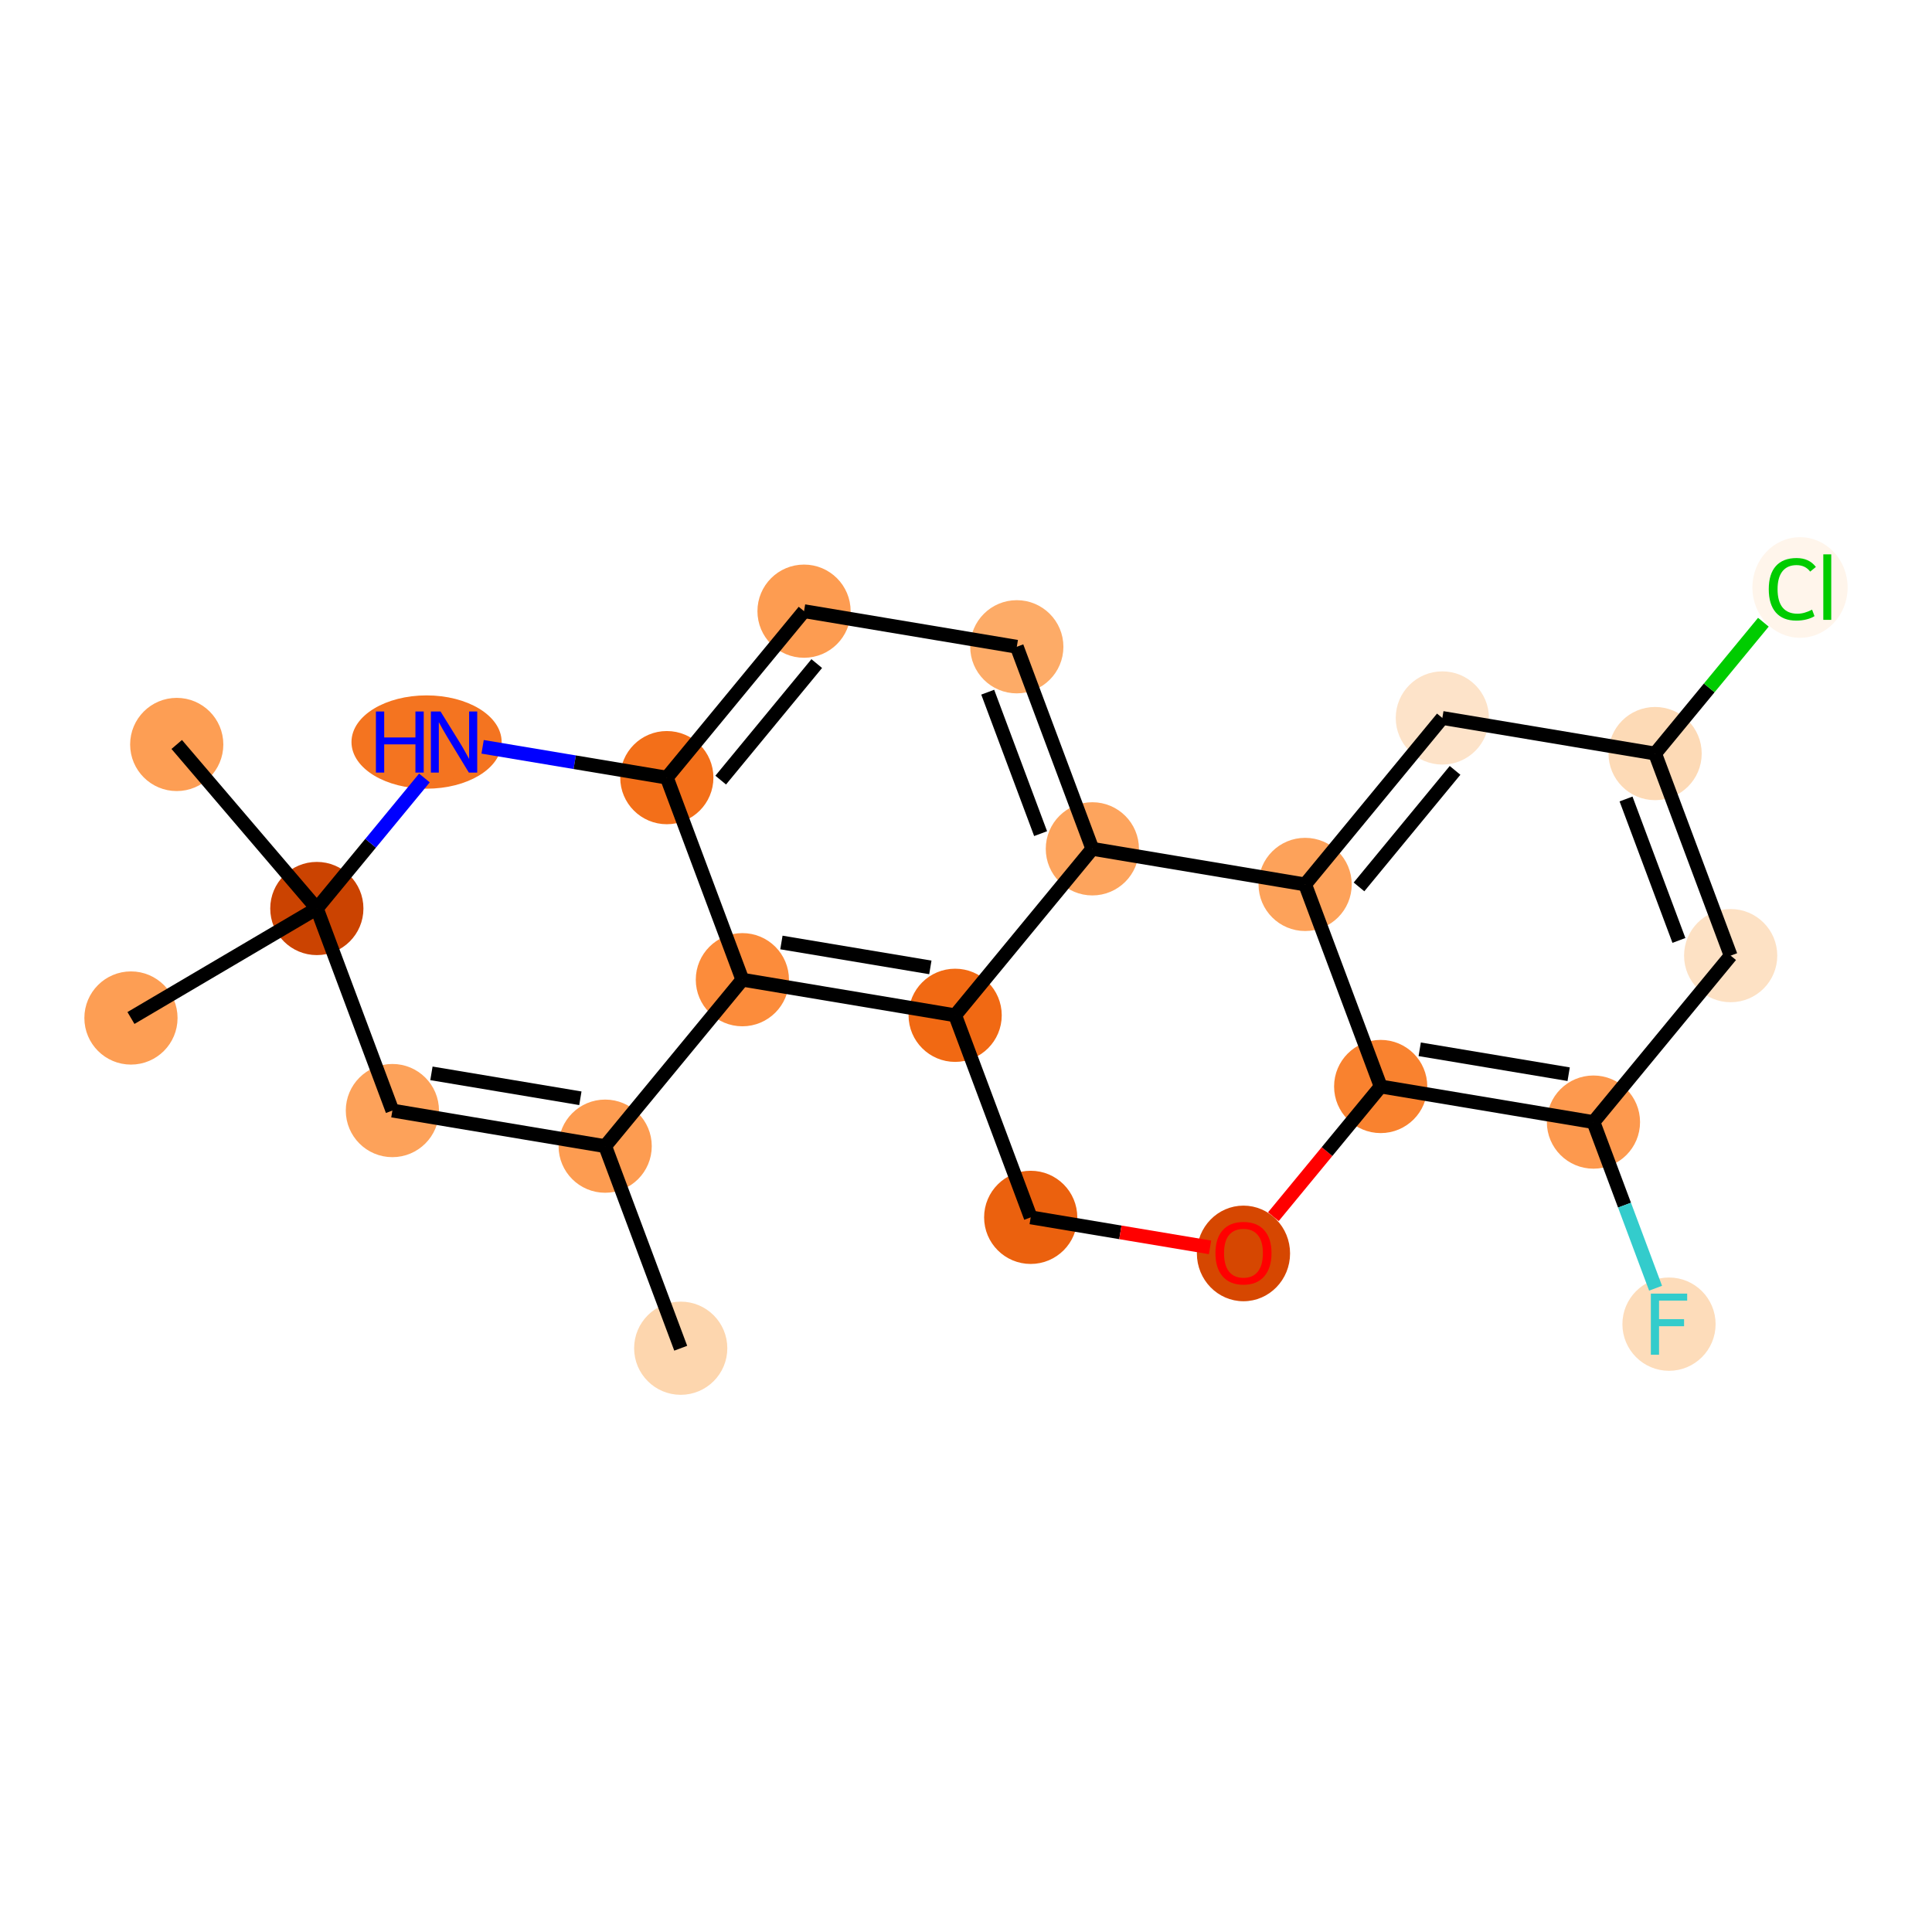 <?xml version='1.0' encoding='iso-8859-1'?>
<svg version='1.1' baseProfile='full'
              xmlns='http://www.w3.org/2000/svg'
                      xmlns:rdkit='http://www.rdkit.org/xml'
                      xmlns:xlink='http://www.w3.org/1999/xlink'
                  xml:space='preserve'
width='280px' height='280px' viewBox='0 0 280 280'>
<!-- END OF HEADER -->
<rect style='opacity:1.0;fill:#FFFFFF;stroke:none' width='280' height='280' x='0' y='0'> </rect>
<ellipse cx='98.655' cy='195.395' rx='6.253' ry='6.253'  style='fill:#FDD6AE;fill-rule:evenodd;stroke:#FDD6AE;stroke-width:1.0px;stroke-linecap:butt;stroke-linejoin:miter;stroke-opacity:1' />
<ellipse cx='87.705' cy='166.111' rx='6.253' ry='6.253'  style='fill:#FD9C51;fill-rule:evenodd;stroke:#FD9C51;stroke-width:1.0px;stroke-linecap:butt;stroke-linejoin:miter;stroke-opacity:1' />
<ellipse cx='56.868' cy='160.951' rx='6.253' ry='6.253'  style='fill:#FDA25A;fill-rule:evenodd;stroke:#FDA25A;stroke-width:1.0px;stroke-linecap:butt;stroke-linejoin:miter;stroke-opacity:1' />
<ellipse cx='45.918' cy='131.667' rx='6.253' ry='6.253'  style='fill:#CB4301;fill-rule:evenodd;stroke:#CB4301;stroke-width:1.0px;stroke-linecap:butt;stroke-linejoin:miter;stroke-opacity:1' />
<ellipse cx='18.98' cy='147.536' rx='6.253' ry='6.253'  style='fill:#FD9E54;fill-rule:evenodd;stroke:#FD9E54;stroke-width:1.0px;stroke-linecap:butt;stroke-linejoin:miter;stroke-opacity:1' />
<ellipse cx='25.613' cy='107.894' rx='6.253' ry='6.253'  style='fill:#FD9E54;fill-rule:evenodd;stroke:#FD9E54;stroke-width:1.0px;stroke-linecap:butt;stroke-linejoin:miter;stroke-opacity:1' />
<ellipse cx='61.821' cy='107.542' rx='10.382' ry='6.261'  style='fill:#F47420;fill-rule:evenodd;stroke:#F47420;stroke-width:1.0px;stroke-linecap:butt;stroke-linejoin:miter;stroke-opacity:1' />
<ellipse cx='96.641' cy='112.701' rx='6.253' ry='6.253'  style='fill:#F36F19;fill-rule:evenodd;stroke:#F36F19;stroke-width:1.0px;stroke-linecap:butt;stroke-linejoin:miter;stroke-opacity:1' />
<ellipse cx='116.527' cy='88.576' rx='6.253' ry='6.253'  style='fill:#FD9C51;fill-rule:evenodd;stroke:#FD9C51;stroke-width:1.0px;stroke-linecap:butt;stroke-linejoin:miter;stroke-opacity:1' />
<ellipse cx='147.363' cy='93.735' rx='6.253' ry='6.253'  style='fill:#FDAB67;fill-rule:evenodd;stroke:#FDAB67;stroke-width:1.0px;stroke-linecap:butt;stroke-linejoin:miter;stroke-opacity:1' />
<ellipse cx='158.313' cy='123.019' rx='6.253' ry='6.253'  style='fill:#FDA45D;fill-rule:evenodd;stroke:#FDA45D;stroke-width:1.0px;stroke-linecap:butt;stroke-linejoin:miter;stroke-opacity:1' />
<ellipse cx='138.427' cy='147.145' rx='6.253' ry='6.253'  style='fill:#F16913;fill-rule:evenodd;stroke:#F16913;stroke-width:1.0px;stroke-linecap:butt;stroke-linejoin:miter;stroke-opacity:1' />
<ellipse cx='107.591' cy='141.985' rx='6.253' ry='6.253'  style='fill:#FC8C3B;fill-rule:evenodd;stroke:#FC8C3B;stroke-width:1.0px;stroke-linecap:butt;stroke-linejoin:miter;stroke-opacity:1' />
<ellipse cx='149.377' cy='176.429' rx='6.253' ry='6.253'  style='fill:#EB610E;fill-rule:evenodd;stroke:#EB610E;stroke-width:1.0px;stroke-linecap:butt;stroke-linejoin:miter;stroke-opacity:1' />
<ellipse cx='180.213' cy='181.657' rx='6.253' ry='6.429'  style='fill:#D64701;fill-rule:evenodd;stroke:#D64701;stroke-width:1.0px;stroke-linecap:butt;stroke-linejoin:miter;stroke-opacity:1' />
<ellipse cx='200.099' cy='157.463' rx='6.253' ry='6.253'  style='fill:#F9822F;fill-rule:evenodd;stroke:#F9822F;stroke-width:1.0px;stroke-linecap:butt;stroke-linejoin:miter;stroke-opacity:1' />
<ellipse cx='230.935' cy='162.622' rx='6.253' ry='6.253'  style='fill:#FD994E;fill-rule:evenodd;stroke:#FD994E;stroke-width:1.0px;stroke-linecap:butt;stroke-linejoin:miter;stroke-opacity:1' />
<ellipse cx='241.885' cy='191.907' rx='6.253' ry='6.261'  style='fill:#FDDCBA;fill-rule:evenodd;stroke:#FDDCBA;stroke-width:1.0px;stroke-linecap:butt;stroke-linejoin:miter;stroke-opacity:1' />
<ellipse cx='250.821' cy='138.497' rx='6.253' ry='6.253'  style='fill:#FDE1C4;fill-rule:evenodd;stroke:#FDE1C4;stroke-width:1.0px;stroke-linecap:butt;stroke-linejoin:miter;stroke-opacity:1' />
<ellipse cx='239.871' cy='109.212' rx='6.253' ry='6.253'  style='fill:#FDDAB6;fill-rule:evenodd;stroke:#FDDAB6;stroke-width:1.0px;stroke-linecap:butt;stroke-linejoin:miter;stroke-opacity:1' />
<ellipse cx='260.87' cy='85.143' rx='6.402' ry='6.791'  style='fill:#FFF5EB;fill-rule:evenodd;stroke:#FFF5EB;stroke-width:1.0px;stroke-linecap:butt;stroke-linejoin:miter;stroke-opacity:1' />
<ellipse cx='209.035' cy='104.053' rx='6.253' ry='6.253'  style='fill:#FDE3C9;fill-rule:evenodd;stroke:#FDE3C9;stroke-width:1.0px;stroke-linecap:butt;stroke-linejoin:miter;stroke-opacity:1' />
<ellipse cx='189.149' cy='128.178' rx='6.253' ry='6.253'  style='fill:#FDA25A;fill-rule:evenodd;stroke:#FDA25A;stroke-width:1.0px;stroke-linecap:butt;stroke-linejoin:miter;stroke-opacity:1' />
<path class='bond-0 atom-0 atom-1' d='M 98.655,195.395 L 87.705,166.111' style='fill:none;fill-rule:evenodd;stroke:#000000;stroke-width:2.0px;stroke-linecap:butt;stroke-linejoin:miter;stroke-opacity:1' />
<path class='bond-1 atom-1 atom-2' d='M 87.705,166.111 L 56.868,160.951' style='fill:none;fill-rule:evenodd;stroke:#000000;stroke-width:2.0px;stroke-linecap:butt;stroke-linejoin:miter;stroke-opacity:1' />
<path class='bond-1 atom-1 atom-2' d='M 84.111,159.17 L 62.526,155.558' style='fill:none;fill-rule:evenodd;stroke:#000000;stroke-width:2.0px;stroke-linecap:butt;stroke-linejoin:miter;stroke-opacity:1' />
<path class='bond-22 atom-12 atom-1' d='M 107.591,141.985 L 87.705,166.111' style='fill:none;fill-rule:evenodd;stroke:#000000;stroke-width:2.0px;stroke-linecap:butt;stroke-linejoin:miter;stroke-opacity:1' />
<path class='bond-2 atom-2 atom-3' d='M 56.868,160.951 L 45.918,131.667' style='fill:none;fill-rule:evenodd;stroke:#000000;stroke-width:2.0px;stroke-linecap:butt;stroke-linejoin:miter;stroke-opacity:1' />
<path class='bond-3 atom-3 atom-4' d='M 45.918,131.667 L 18.98,147.536' style='fill:none;fill-rule:evenodd;stroke:#000000;stroke-width:2.0px;stroke-linecap:butt;stroke-linejoin:miter;stroke-opacity:1' />
<path class='bond-4 atom-3 atom-5' d='M 45.918,131.667 L 25.613,107.894' style='fill:none;fill-rule:evenodd;stroke:#000000;stroke-width:2.0px;stroke-linecap:butt;stroke-linejoin:miter;stroke-opacity:1' />
<path class='bond-5 atom-3 atom-6' d='M 45.918,131.667 L 53.715,122.209' style='fill:none;fill-rule:evenodd;stroke:#000000;stroke-width:2.0px;stroke-linecap:butt;stroke-linejoin:miter;stroke-opacity:1' />
<path class='bond-5 atom-3 atom-6' d='M 53.715,122.209 L 61.511,112.75' style='fill:none;fill-rule:evenodd;stroke:#0000FF;stroke-width:2.0px;stroke-linecap:butt;stroke-linejoin:miter;stroke-opacity:1' />
<path class='bond-6 atom-6 atom-7' d='M 69.944,108.234 L 83.292,110.468' style='fill:none;fill-rule:evenodd;stroke:#0000FF;stroke-width:2.0px;stroke-linecap:butt;stroke-linejoin:miter;stroke-opacity:1' />
<path class='bond-6 atom-6 atom-7' d='M 83.292,110.468 L 96.641,112.701' style='fill:none;fill-rule:evenodd;stroke:#000000;stroke-width:2.0px;stroke-linecap:butt;stroke-linejoin:miter;stroke-opacity:1' />
<path class='bond-7 atom-7 atom-8' d='M 96.641,112.701 L 116.527,88.576' style='fill:none;fill-rule:evenodd;stroke:#000000;stroke-width:2.0px;stroke-linecap:butt;stroke-linejoin:miter;stroke-opacity:1' />
<path class='bond-7 atom-7 atom-8' d='M 104.449,113.059 L 118.369,96.172' style='fill:none;fill-rule:evenodd;stroke:#000000;stroke-width:2.0px;stroke-linecap:butt;stroke-linejoin:miter;stroke-opacity:1' />
<path class='bond-24 atom-12 atom-7' d='M 107.591,141.985 L 96.641,112.701' style='fill:none;fill-rule:evenodd;stroke:#000000;stroke-width:2.0px;stroke-linecap:butt;stroke-linejoin:miter;stroke-opacity:1' />
<path class='bond-8 atom-8 atom-9' d='M 116.527,88.576 L 147.363,93.735' style='fill:none;fill-rule:evenodd;stroke:#000000;stroke-width:2.0px;stroke-linecap:butt;stroke-linejoin:miter;stroke-opacity:1' />
<path class='bond-9 atom-9 atom-10' d='M 147.363,93.735 L 158.313,123.019' style='fill:none;fill-rule:evenodd;stroke:#000000;stroke-width:2.0px;stroke-linecap:butt;stroke-linejoin:miter;stroke-opacity:1' />
<path class='bond-9 atom-9 atom-10' d='M 143.148,100.317 L 150.813,120.817' style='fill:none;fill-rule:evenodd;stroke:#000000;stroke-width:2.0px;stroke-linecap:butt;stroke-linejoin:miter;stroke-opacity:1' />
<path class='bond-10 atom-10 atom-11' d='M 158.313,123.019 L 138.427,147.145' style='fill:none;fill-rule:evenodd;stroke:#000000;stroke-width:2.0px;stroke-linecap:butt;stroke-linejoin:miter;stroke-opacity:1' />
<path class='bond-25 atom-22 atom-10' d='M 189.149,128.178 L 158.313,123.019' style='fill:none;fill-rule:evenodd;stroke:#000000;stroke-width:2.0px;stroke-linecap:butt;stroke-linejoin:miter;stroke-opacity:1' />
<path class='bond-11 atom-11 atom-12' d='M 138.427,147.145 L 107.591,141.985' style='fill:none;fill-rule:evenodd;stroke:#000000;stroke-width:2.0px;stroke-linecap:butt;stroke-linejoin:miter;stroke-opacity:1' />
<path class='bond-11 atom-11 atom-12' d='M 134.833,140.203 L 113.248,136.592' style='fill:none;fill-rule:evenodd;stroke:#000000;stroke-width:2.0px;stroke-linecap:butt;stroke-linejoin:miter;stroke-opacity:1' />
<path class='bond-12 atom-11 atom-13' d='M 138.427,147.145 L 149.377,176.429' style='fill:none;fill-rule:evenodd;stroke:#000000;stroke-width:2.0px;stroke-linecap:butt;stroke-linejoin:miter;stroke-opacity:1' />
<path class='bond-13 atom-13 atom-14' d='M 149.377,176.429 L 162.372,178.603' style='fill:none;fill-rule:evenodd;stroke:#000000;stroke-width:2.0px;stroke-linecap:butt;stroke-linejoin:miter;stroke-opacity:1' />
<path class='bond-13 atom-13 atom-14' d='M 162.372,178.603 L 175.367,180.777' style='fill:none;fill-rule:evenodd;stroke:#FF0000;stroke-width:2.0px;stroke-linecap:butt;stroke-linejoin:miter;stroke-opacity:1' />
<path class='bond-14 atom-14 atom-15' d='M 184.548,176.33 L 192.323,166.896' style='fill:none;fill-rule:evenodd;stroke:#FF0000;stroke-width:2.0px;stroke-linecap:butt;stroke-linejoin:miter;stroke-opacity:1' />
<path class='bond-14 atom-14 atom-15' d='M 192.323,166.896 L 200.099,157.463' style='fill:none;fill-rule:evenodd;stroke:#000000;stroke-width:2.0px;stroke-linecap:butt;stroke-linejoin:miter;stroke-opacity:1' />
<path class='bond-15 atom-15 atom-16' d='M 200.099,157.463 L 230.935,162.622' style='fill:none;fill-rule:evenodd;stroke:#000000;stroke-width:2.0px;stroke-linecap:butt;stroke-linejoin:miter;stroke-opacity:1' />
<path class='bond-15 atom-15 atom-16' d='M 205.756,152.07 L 227.342,155.681' style='fill:none;fill-rule:evenodd;stroke:#000000;stroke-width:2.0px;stroke-linecap:butt;stroke-linejoin:miter;stroke-opacity:1' />
<path class='bond-23 atom-22 atom-15' d='M 189.149,128.178 L 200.099,157.463' style='fill:none;fill-rule:evenodd;stroke:#000000;stroke-width:2.0px;stroke-linecap:butt;stroke-linejoin:miter;stroke-opacity:1' />
<path class='bond-16 atom-16 atom-17' d='M 230.935,162.622 L 235.437,174.66' style='fill:none;fill-rule:evenodd;stroke:#000000;stroke-width:2.0px;stroke-linecap:butt;stroke-linejoin:miter;stroke-opacity:1' />
<path class='bond-16 atom-16 atom-17' d='M 235.437,174.66 L 239.938,186.698' style='fill:none;fill-rule:evenodd;stroke:#33CCCC;stroke-width:2.0px;stroke-linecap:butt;stroke-linejoin:miter;stroke-opacity:1' />
<path class='bond-17 atom-16 atom-18' d='M 230.935,162.622 L 250.821,138.497' style='fill:none;fill-rule:evenodd;stroke:#000000;stroke-width:2.0px;stroke-linecap:butt;stroke-linejoin:miter;stroke-opacity:1' />
<path class='bond-18 atom-18 atom-19' d='M 250.821,138.497 L 239.871,109.212' style='fill:none;fill-rule:evenodd;stroke:#000000;stroke-width:2.0px;stroke-linecap:butt;stroke-linejoin:miter;stroke-opacity:1' />
<path class='bond-18 atom-18 atom-19' d='M 243.322,136.294 L 235.657,115.795' style='fill:none;fill-rule:evenodd;stroke:#000000;stroke-width:2.0px;stroke-linecap:butt;stroke-linejoin:miter;stroke-opacity:1' />
<path class='bond-19 atom-19 atom-20' d='M 239.871,109.212 L 247.716,99.695' style='fill:none;fill-rule:evenodd;stroke:#000000;stroke-width:2.0px;stroke-linecap:butt;stroke-linejoin:miter;stroke-opacity:1' />
<path class='bond-19 atom-19 atom-20' d='M 247.716,99.695 L 255.562,90.177' style='fill:none;fill-rule:evenodd;stroke:#00CC00;stroke-width:2.0px;stroke-linecap:butt;stroke-linejoin:miter;stroke-opacity:1' />
<path class='bond-20 atom-19 atom-21' d='M 239.871,109.212 L 209.035,104.053' style='fill:none;fill-rule:evenodd;stroke:#000000;stroke-width:2.0px;stroke-linecap:butt;stroke-linejoin:miter;stroke-opacity:1' />
<path class='bond-21 atom-21 atom-22' d='M 209.035,104.053 L 189.149,128.178' style='fill:none;fill-rule:evenodd;stroke:#000000;stroke-width:2.0px;stroke-linecap:butt;stroke-linejoin:miter;stroke-opacity:1' />
<path class='bond-21 atom-21 atom-22' d='M 210.877,111.649 L 196.957,128.537' style='fill:none;fill-rule:evenodd;stroke:#000000;stroke-width:2.0px;stroke-linecap:butt;stroke-linejoin:miter;stroke-opacity:1' />
<path  class='atom-6' d='M 54.48 103.115
L 55.681 103.115
L 55.681 106.879
L 60.208 106.879
L 60.208 103.115
L 61.409 103.115
L 61.409 111.969
L 60.208 111.969
L 60.208 107.879
L 55.681 107.879
L 55.681 111.969
L 54.48 111.969
L 54.48 103.115
' fill='#0000FF'/>
<path  class='atom-6' d='M 63.847 103.115
L 66.749 107.804
Q 67.036 108.267, 67.499 109.105
Q 67.962 109.943, 67.987 109.993
L 67.987 103.115
L 69.162 103.115
L 69.162 111.969
L 67.949 111.969
L 64.835 106.841
Q 64.473 106.241, 64.085 105.553
Q 63.71 104.865, 63.597 104.653
L 63.597 111.969
L 62.447 111.969
L 62.447 103.115
L 63.847 103.115
' fill='#0000FF'/>
<path  class='atom-14' d='M 176.149 181.613
Q 176.149 179.487, 177.199 178.299
Q 178.25 177.111, 180.213 177.111
Q 182.177 177.111, 183.227 178.299
Q 184.277 179.487, 184.277 181.613
Q 184.277 183.764, 183.214 184.99
Q 182.151 186.203, 180.213 186.203
Q 178.262 186.203, 177.199 184.99
Q 176.149 183.777, 176.149 181.613
M 180.213 185.202
Q 181.564 185.202, 182.289 184.302
Q 183.027 183.389, 183.027 181.613
Q 183.027 179.875, 182.289 179
Q 181.564 178.112, 180.213 178.112
Q 178.862 178.112, 178.125 178.987
Q 177.399 179.862, 177.399 181.613
Q 177.399 183.402, 178.125 184.302
Q 178.862 185.202, 180.213 185.202
' fill='#FF0000'/>
<path  class='atom-17' d='M 239.253 187.48
L 244.518 187.48
L 244.518 188.493
L 240.441 188.493
L 240.441 191.181
L 244.068 191.181
L 244.068 192.207
L 240.441 192.207
L 240.441 196.334
L 239.253 196.334
L 239.253 187.48
' fill='#33CCCC'/>
<path  class='atom-20' d='M 256.343 85.393
Q 256.343 83.192, 257.369 82.042
Q 258.407 80.879, 260.37 80.879
Q 262.196 80.879, 263.171 82.167
L 262.346 82.842
Q 261.633 81.904, 260.37 81.904
Q 259.032 81.904, 258.319 82.805
Q 257.619 83.693, 257.619 85.393
Q 257.619 87.144, 258.344 88.045
Q 259.082 88.945, 260.508 88.945
Q 261.483 88.945, 262.621 88.357
L 262.971 89.295
Q 262.509 89.595, 261.808 89.77
Q 261.108 89.946, 260.333 89.946
Q 258.407 89.946, 257.369 88.77
Q 256.343 87.594, 256.343 85.393
' fill='#00CC00'/>
<path  class='atom-20' d='M 264.247 80.341
L 265.398 80.341
L 265.398 89.833
L 264.247 89.833
L 264.247 80.341
' fill='#00CC00'/>
</svg>
